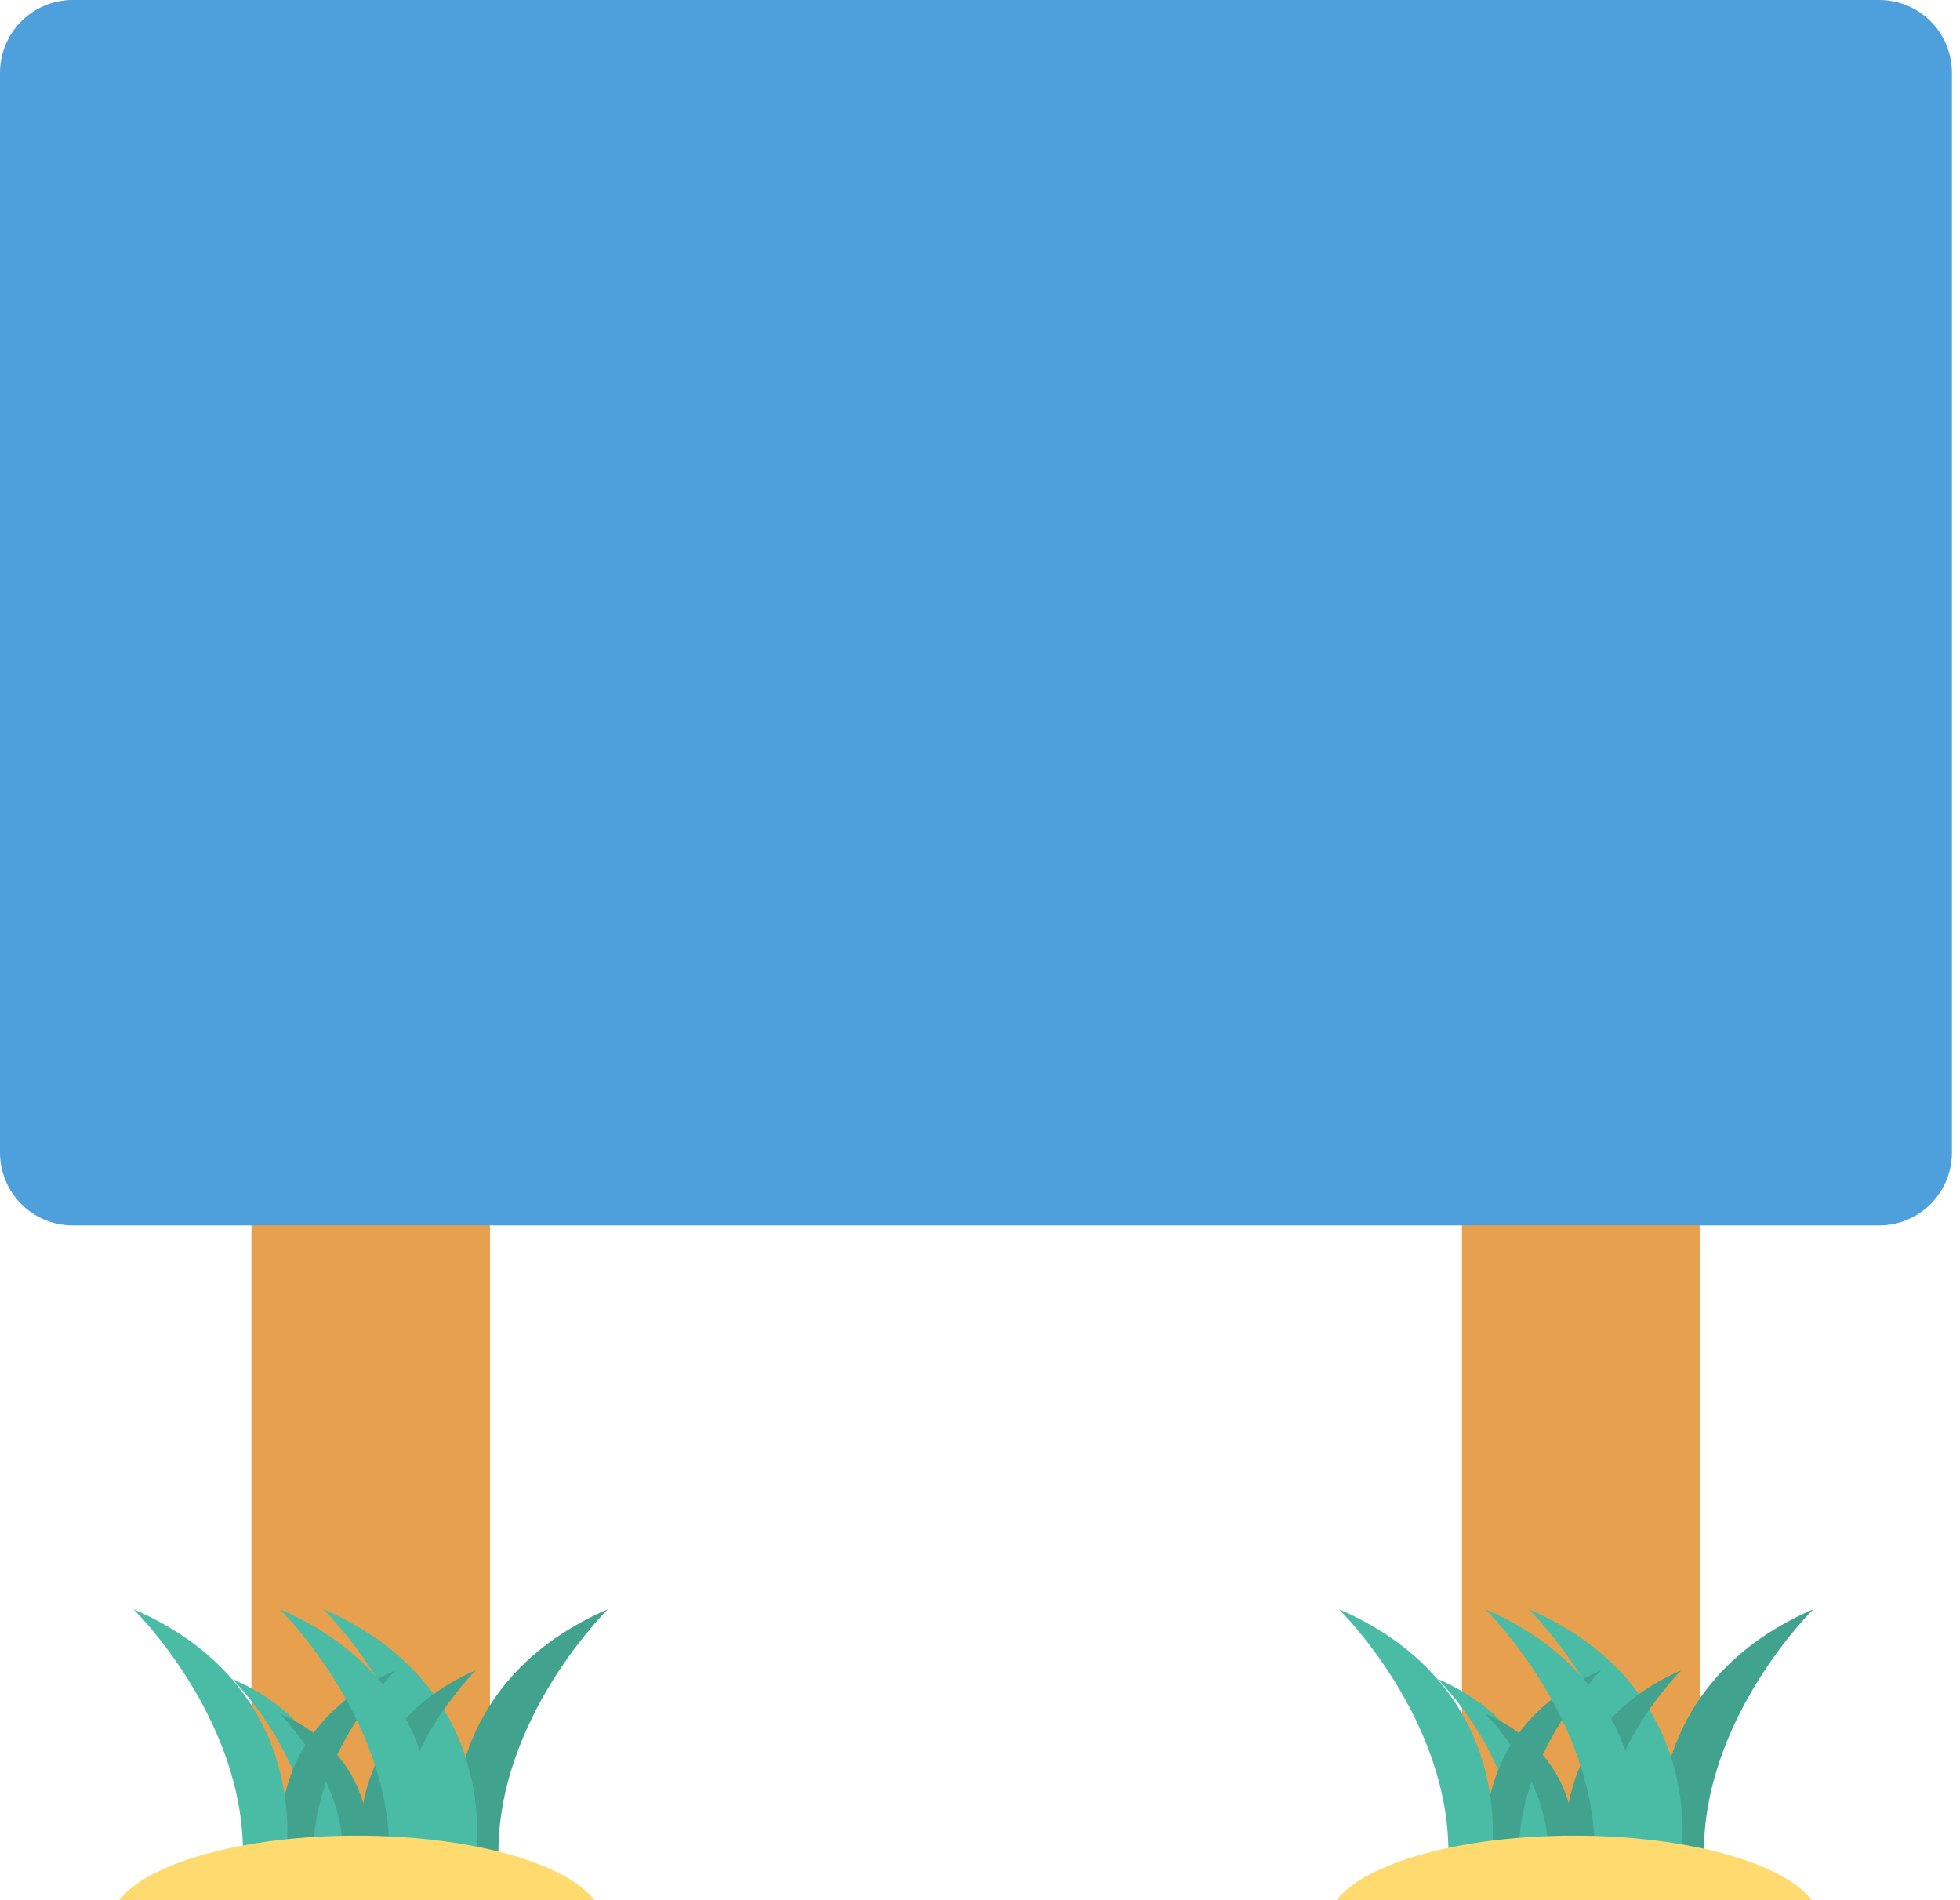 <svg xmlns="http://www.w3.org/2000/svg" enable-background="new 0 0 100 100" height="64" width="66" style=""><rect id="backgroundrect" width="100%" height="100%" x="0" y="0" fill="none" stroke="none"/><g class="currentLayer" style=""><title>Layer 1</title><path d="m8.467,40.016 h8.032 v22.519 h-8.032 z" fill="#e7a14e" id="svg_1" class=""/><path d="m49.229,40.016 h8.032 v22.519 h-8.032 z" fill="#e7a14e" id="svg_2" class=""/><path d="m63.277,0 h-60.826 c-1.353,0 -2.451,1.097 -2.451,2.451 v36.369 c0,1.354 1.097,2.451 2.451,2.451 h60.826 c1.354,0 2.451,-1.097 2.451,-2.451 v-36.369 c-0,-1.354 -1.097,-2.451 -2.451,-2.451 z" fill="#4da0dc" id="svg_3" class=""/><path d="m55.934,62.535 s-0.962,-5.691 5.13,-8.336 c0,0 -3.767,3.687 -3.687,8.336 z" fill="#41a38e" id="svg_4" class=""/><path d="m56.605,62.535 s0.962,-5.691 -5.13,-8.336 c0,0 3.767,3.687 3.687,8.336 z" fill="#4abba4" id="svg_5" class=""/><path d="m52.093,62.535 s0.691,-4.087 -3.684,-5.987 c0,0 2.706,2.648 2.648,5.987 z" fill="#4abba4" id="svg_6" class=""/><path d="m52.756,62.535 s-0.725,-4.288 3.865,-6.281 c0,0 -2.839,2.778 -2.778,6.281 z" fill="#41a38e" id="svg_7" class=""/><path d="m50.055,62.535 s-0.725,-4.288 3.865,-6.281 c0,0 -2.839,2.778 -2.778,6.281 z" fill="#41a38e" id="svg_8" class=""/><path d="m55.143,62.535 s0.962,-5.691 -5.13,-8.336 c0,0 3.767,3.687 3.687,8.336 z" fill="#4abba4" id="svg_9" class=""/><path d="m50.215,62.535 s0.962,-5.691 -5.13,-8.336 c0,0 3.767,3.687 3.687,8.336 z" fill="#4abba4" id="svg_10" class=""/><path d="m52.976,62.535 s0.555,-3.287 -2.963,-4.814 c0,0 2.176,2.129 2.129,4.814 z" fill="#41a38e" id="svg_11" class=""/><path d="m15.342,62.535 s-0.962,-5.691 5.13,-8.336 c0,0 -3.767,3.687 -3.687,8.336 z" fill="#41a38e" id="svg_12" class=""/><path d="m16.013,62.535 s0.962,-5.691 -5.13,-8.336 c0,0 3.767,3.687 3.687,8.336 z" fill="#4abba4" id="svg_13" class=""/><path d="m11.501,62.535 s0.691,-4.087 -3.684,-5.987 c0,0 2.706,2.648 2.648,5.987 z" fill="#4abba4" id="svg_14" class=""/><path d="m12.164,62.535 s-0.725,-4.288 3.865,-6.281 c0,0 -2.839,2.778 -2.778,6.281 z" fill="#41a38e" id="svg_15" class=""/><path d="m9.464,62.535 s-0.725,-4.288 3.865,-6.281 c0,0 -2.839,2.778 -2.778,6.281 z" fill="#41a38e" id="svg_16" class=""/><path d="m14.552,62.535 s0.962,-5.691 -5.13,-8.336 c0,0 3.767,3.687 3.687,8.336 z" fill="#4abba4" id="svg_17" class=""/><path d="m9.623,62.535 s0.962,-5.691 -5.13,-8.336 c0,0 3.767,3.687 3.687,8.336 z" fill="#4abba4" id="svg_18" class=""/><path d="m12.384,62.535 s0.555,-3.287 -2.963,-4.814 c0,0 2.176,2.129 2.129,4.814 z" fill="#41a38e" id="svg_19" class=""/><g fill="#feda6f" id="svg_20" class=""><path d="m20.026,64.01 c-0.943,-1.257 -4.167,-2.185 -8.011,-2.185 s-7.068,0.928 -8.011,2.185 z" id="svg_21"/><path d="m61.019,64.01 c-0.943,-1.257 -4.167,-2.185 -8.011,-2.185 c-3.844,0 -7.068,0.928 -8.011,2.185 z" id="svg_22"/></g></g></svg>